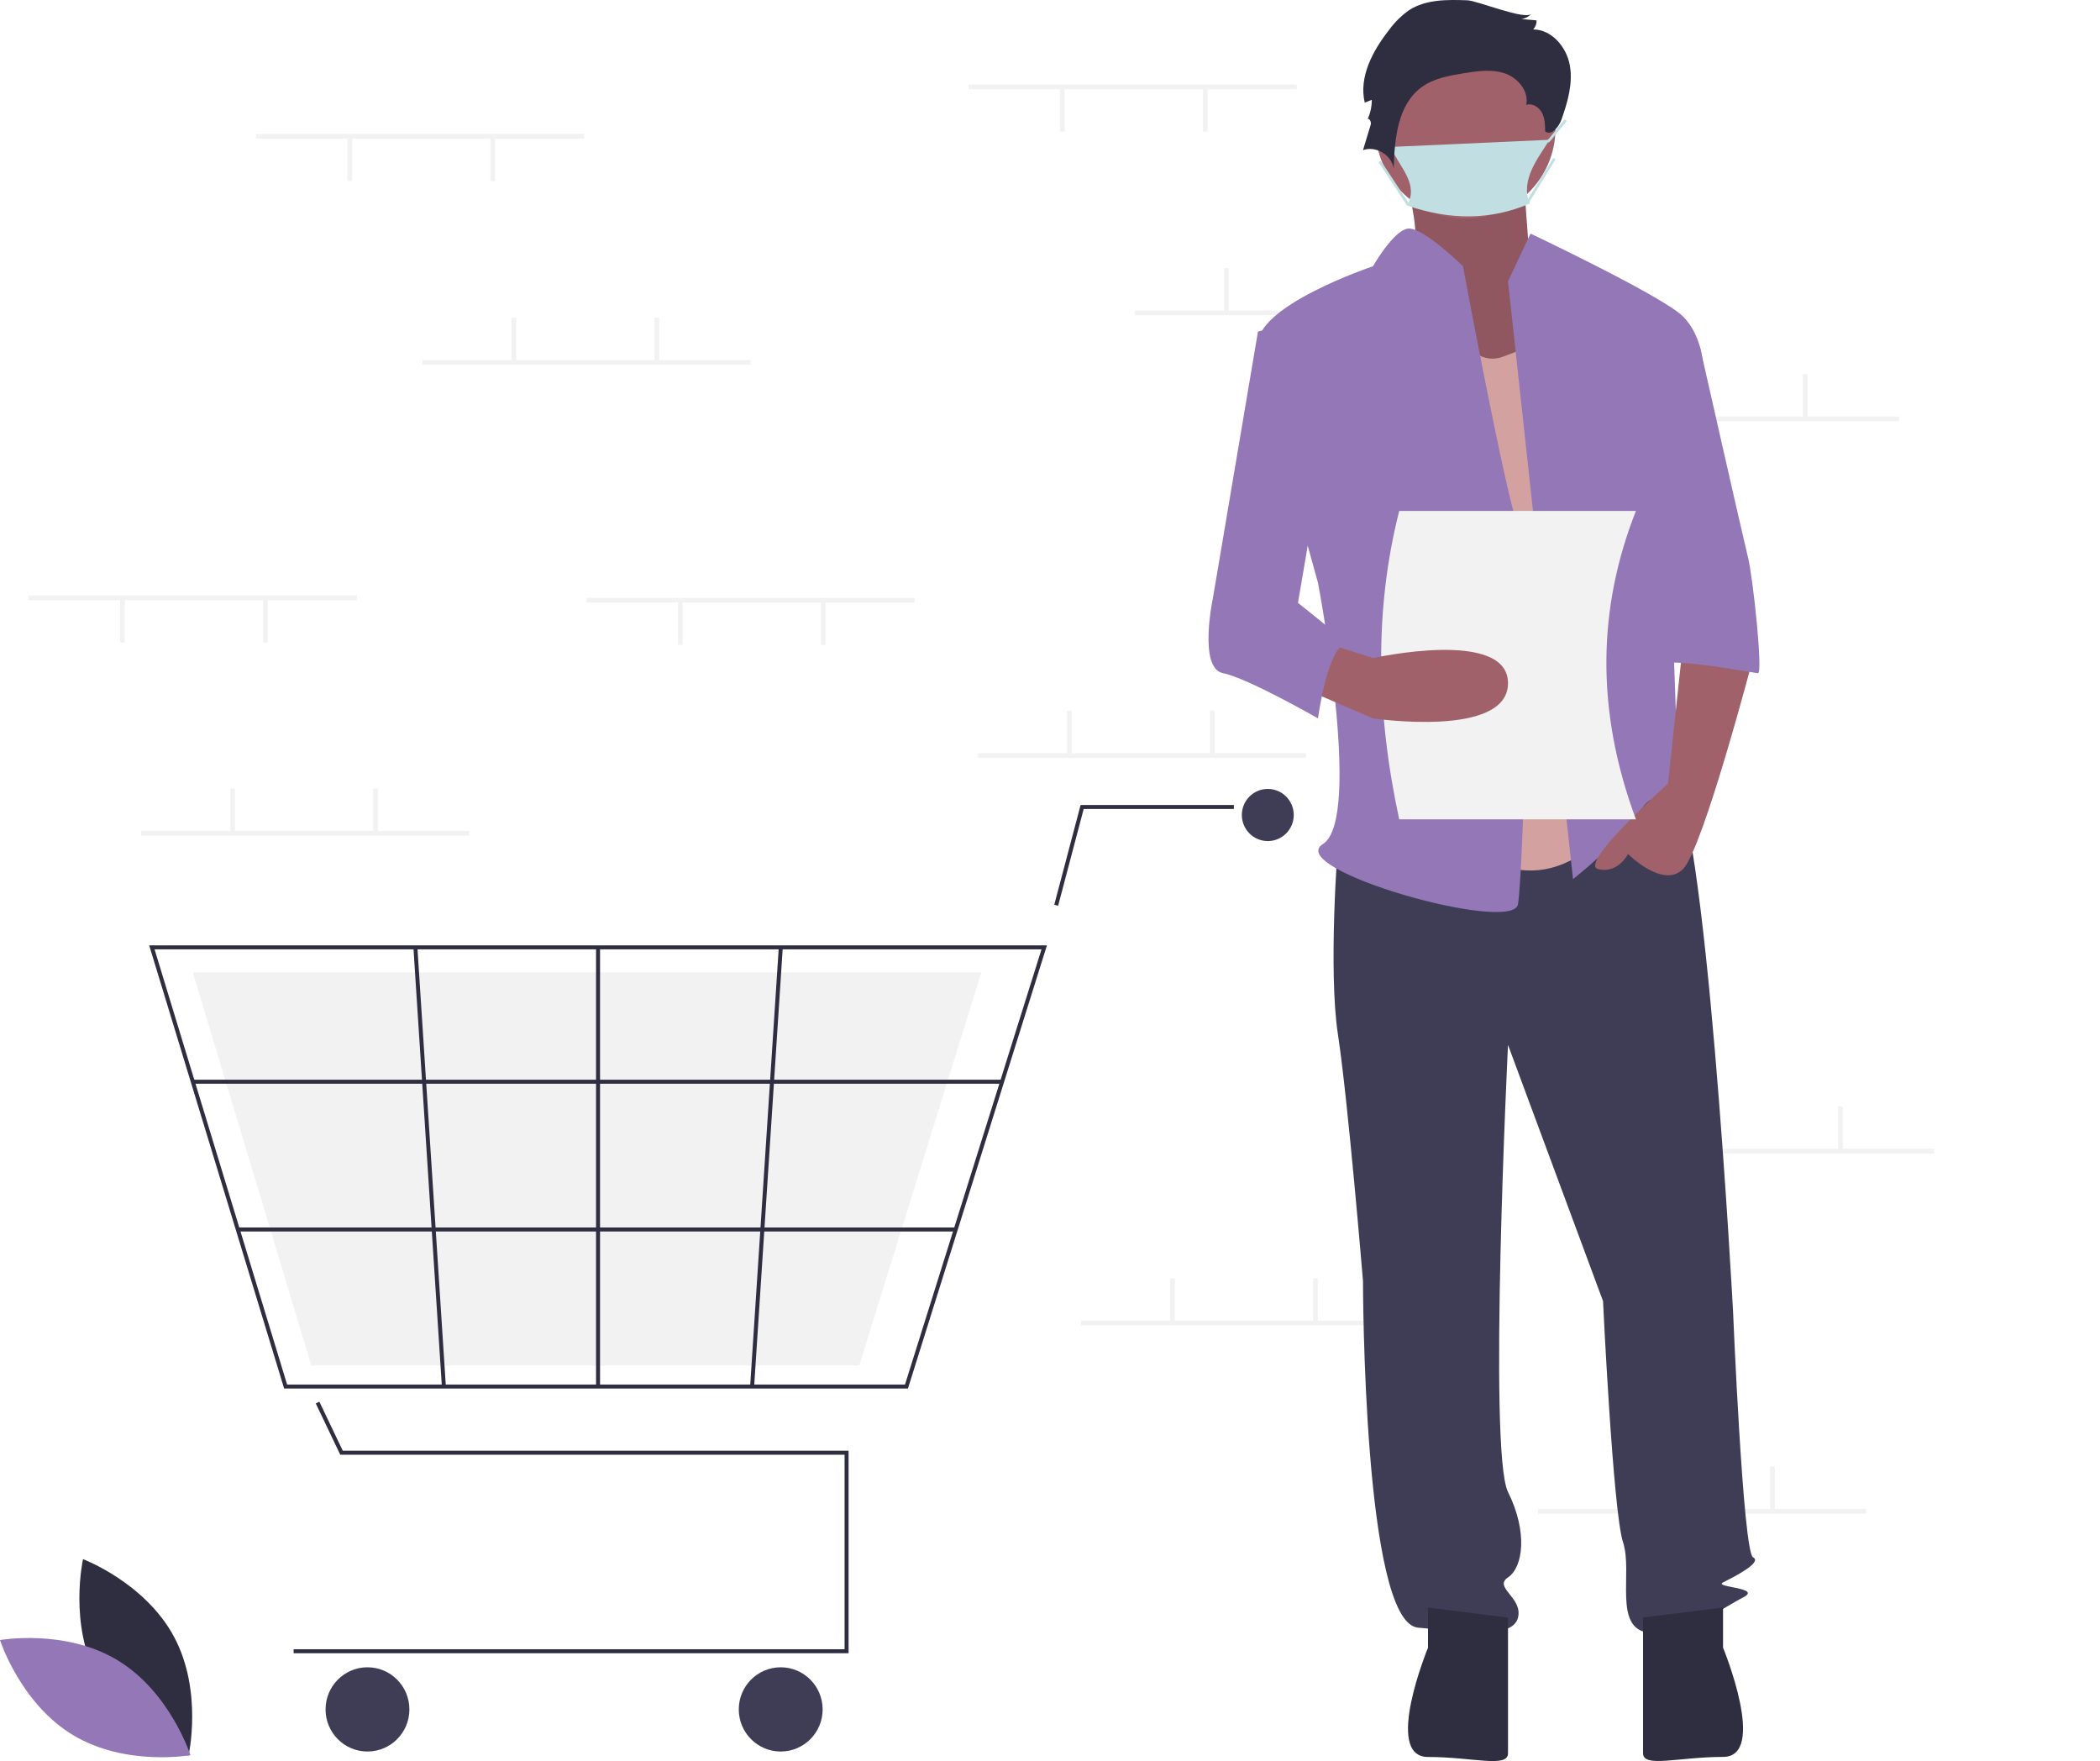 <svg width="59.5%" height="100%" viewBox="0 0 229 192" fill="none" xmlns="http://www.w3.org/2000/svg">
<g clip-path="url(#clip0)">
<path d="M10.641 182.956C13.817 188.872 20.559 191.412 20.559 191.412C20.559 191.412 22.15 184.359 18.974 178.443C15.797 172.526 9.056 169.986 9.056 169.986C9.056 169.986 7.464 177.039 10.641 182.956Z" fill="#2F2E41"/>
<path d="M12.824 181.009C18.559 184.475 20.768 191.358 20.768 191.358C20.768 191.358 13.678 192.622 7.943 189.157C2.209 185.692 0 178.809 0 178.809C0 178.809 7.089 177.544 12.824 181.009Z" fill="#9377B6"/>
<path d="M141.399 9.217H105.618V9.731H141.399V9.217Z" fill="#F2F2F2"/>
<path d="M131.687 9.602H131.176V14.351H131.687V9.602Z" fill="#F2F2F2"/>
<path d="M116.097 9.602H115.586V14.351H116.097V9.602Z" fill="#F2F2F2"/>
<path d="M159.546 33.86H123.765V34.373H159.546V33.86Z" fill="#F2F2F2"/>
<path d="M133.988 29.239H133.477V33.988H133.988V29.239Z" fill="#F2F2F2"/>
<path d="M149.578 29.239H149.067V33.988H149.578V29.239Z" fill="#F2F2F2"/>
<path d="M207.083 45.411H171.302V45.925H207.083V45.411Z" fill="#F2F2F2"/>
<path d="M181.526 40.791H181.015V45.539H181.526V40.791Z" fill="#F2F2F2"/>
<path d="M197.116 40.791H196.605V45.539H197.116V40.791Z" fill="#F2F2F2"/>
<path d="M203.505 164.517H167.724V165.031H203.505V164.517Z" fill="#F2F2F2"/>
<path d="M177.948 159.897H177.437V164.646H177.948V159.897Z" fill="#F2F2F2"/>
<path d="M193.538 159.897H193.026V164.646H193.538V159.897Z" fill="#F2F2F2"/>
<path d="M142.422 82.118H106.641V82.632H142.422V82.118Z" fill="#F2F2F2"/>
<path d="M116.864 77.498H116.353V82.247H116.864V77.498Z" fill="#F2F2F2"/>
<path d="M132.454 77.498H131.943V82.247H132.454V77.498Z" fill="#F2F2F2"/>
<path d="M153.667 143.982H117.886V144.495H153.667V143.982Z" fill="#F2F2F2"/>
<path d="M128.109 139.361H127.598V144.11H128.109V139.361Z" fill="#F2F2F2"/>
<path d="M143.7 139.361H143.188V144.11H143.7V139.361Z" fill="#F2F2F2"/>
<path d="M210.917 125.243H175.136V125.757H210.917V125.243Z" fill="#F2F2F2"/>
<path d="M185.359 120.623H184.848V125.371H185.359V120.623Z" fill="#F2F2F2"/>
<path d="M200.95 120.623H200.438V125.371H200.95V120.623Z" fill="#F2F2F2"/>
<path d="M92.535 180.247H32.018V179.81H92.1V158.602H37.105L34.434 153.011L34.826 152.822L37.379 158.164H92.535V180.247Z" fill="#2F2E41"/>
<path d="M40.072 190.96C42.597 190.96 44.644 188.904 44.644 186.369C44.644 183.833 42.597 181.777 40.072 181.777C37.547 181.777 35.501 183.833 35.501 186.369C35.501 188.904 37.547 190.96 40.072 190.96Z" fill="#3F3D56"/>
<path d="M85.134 190.96C87.659 190.96 89.706 188.904 89.706 186.369C89.706 183.833 87.659 181.777 85.134 181.777C82.609 181.777 80.562 183.833 80.562 186.369C80.562 188.904 82.609 190.96 85.134 190.96Z" fill="#3F3D56"/>
<path d="M138.25 91.698C139.813 91.698 141.08 90.425 141.08 88.855C141.08 87.285 139.813 86.013 138.25 86.013C136.687 86.013 135.42 87.285 135.42 88.855C135.42 90.425 136.687 91.698 138.25 91.698Z" fill="#3F3D56"/>
<path d="M99.008 151.386H30.986L16.268 103.067H114.166L114.077 103.351L99.008 151.386ZM31.308 150.949H98.689L113.573 103.504H16.856L31.308 150.949Z" fill="#2F2E41"/>
<path d="M93.698 148.872H33.952L21.024 106.019H107.012L106.933 106.271L93.698 148.872Z" fill="#F2F2F2"/>
<path d="M115.386 98.75L114.965 98.638L117.838 87.762H134.55V88.2H118.173L115.386 98.75Z" fill="#2F2E41"/>
<path d="M109.274 117.716H21.023V118.154H109.274V117.716Z" fill="#2F2E41"/>
<path d="M104.22 133.826H25.931V134.263H104.22V133.826Z" fill="#2F2E41"/>
<path d="M65.433 103.286H64.998V151.168H65.433V103.286Z" fill="#2F2E41"/>
<path d="M84.926 103.272L81.8 151.153L82.235 151.182L85.36 103.301L84.926 103.272Z" fill="#2F2E41"/>
<path d="M45.514 103.271L45.08 103.3L48.187 151.182L48.621 151.153L45.514 103.271Z" fill="#2F2E41"/>
<path d="M152.175 15.883C152.175 15.883 155.911 26.563 153.612 28.206C151.313 29.849 161.372 43.268 161.372 43.268L173.443 39.982L166.833 28.754C166.833 28.754 165.97 17.526 165.97 15.883C165.97 14.24 152.175 15.883 152.175 15.883Z" fill="#A0616A"/>
<path opacity="0.1" d="M152.175 15.883C152.175 15.883 155.911 26.563 153.612 28.206C151.313 29.849 161.372 43.268 161.372 43.268L173.443 39.982L166.833 28.754C166.833 28.754 165.97 17.526 165.97 15.883C165.97 14.24 152.175 15.883 152.175 15.883Z" fill="black"/>
<path d="M145.904 92.013C145.904 92.013 144.814 105.705 145.904 112.825C146.995 119.945 148.631 139.663 148.631 139.663C148.631 139.663 148.631 176.906 154.629 177.454C160.628 178.001 164.99 178.549 165.536 176.358C166.081 174.167 162.809 173.072 164.445 171.977C166.081 170.881 166.626 167.047 164.445 162.666C162.264 158.284 164.445 113.921 164.445 113.921L174.806 141.853C174.806 141.853 175.897 164.857 176.987 168.143C178.078 171.429 175.897 177.454 179.714 178.001C183.531 178.549 187.894 175.263 190.075 174.167C192.256 173.072 186.803 173.072 187.894 172.524C188.984 171.977 192.256 170.334 191.166 169.786C190.075 169.238 188.984 142.949 188.984 142.949C188.984 142.949 185.985 86.81 182.168 84.619C178.351 82.428 175.897 86.202 175.897 86.202L145.904 92.013Z" fill="#3F3D56"/>
<path d="M155.72 175.263V179.645C155.72 179.645 150.812 191.555 155.72 191.555C160.628 191.555 164.445 192.789 164.445 191.146V176.359L155.72 175.263Z" fill="#2F2E41"/>
<path d="M187.894 175.255V179.637C187.894 179.637 192.801 191.548 187.894 191.548C182.986 191.548 179.168 192.782 179.168 191.139V176.351L187.894 175.255Z" fill="#2F2E41"/>
<path d="M159.81 23.825C165.231 23.825 169.626 19.411 169.626 13.966C169.626 8.521 165.231 4.108 159.81 4.108C154.389 4.108 149.994 8.521 149.994 13.966C149.994 19.411 154.389 23.825 159.81 23.825Z" fill="#A0616A"/>
<path d="M166.813 22.194C162.578 24.02 158.108 24.018 153.43 22.402C154.747 20.087 152.696 18.323 151.621 16.023L168.983 15.24C167.686 17.272 165.763 19.679 166.813 22.194Z" fill="#C1DEE2"/>
<path d="M168.875 15.558L168.669 15.355L168.951 15.06L170.627 13.003L170.847 13.189L169.164 15.254L168.875 15.558Z" fill="#C1DEE2"/>
<path d="M150.205 14.604L150.023 14.829L151.778 16.245L151.96 16.02L150.205 14.604Z" fill="#C1DEE2"/>
<path d="M169.379 17.227L166.421 22.037L166.667 22.188L169.625 17.378L169.379 17.227Z" fill="#C1DEE2"/>
<path d="M150.568 17.519L150.327 17.678L153.432 22.394L153.673 22.236L150.568 17.519Z" fill="#C1DEE2"/>
<path d="M156.81 32.314C156.81 32.314 159.537 40.529 163.9 38.886L168.262 37.243L175.897 89.822C175.897 89.822 169.898 98.585 161.173 93.109C152.448 87.632 156.81 32.314 156.81 32.314Z" fill="#D4A1A1"/>
<path d="M164.445 30.671L166.899 25.468C166.899 25.468 181.35 32.314 183.531 34.505C185.712 36.696 185.712 39.982 185.712 39.982L181.895 53.674C181.895 53.674 182.986 83.798 182.986 84.893C182.986 85.988 186.803 92.013 184.076 89.822C181.35 87.632 180.804 85.441 178.623 88.727C176.442 92.013 171.534 95.847 171.534 95.847L164.445 30.671Z" fill="#9377B6"/>
<path d="M183.531 70.105L181.895 85.441C181.895 85.441 172.079 94.204 174.261 94.751C176.442 95.299 177.533 93.108 177.533 93.108C177.533 93.108 181.35 96.942 183.531 94.751C185.712 92.561 191.166 71.748 191.166 71.748L183.531 70.105Z" fill="#A0616A"/>
<path d="M160.019 0.033C157.843 -0.045 155.514 -0.083 153.679 1.094C152.835 1.685 152.095 2.413 151.488 3.248C149.702 5.517 148.158 8.372 148.821 11.187L149.592 10.885C149.592 11.636 149.426 12.378 149.105 13.057C149.214 12.74 149.577 13.252 149.48 13.573L148.631 16.371C150.027 15.857 151.763 16.898 151.976 18.376C152.073 15.126 152.409 11.399 155.034 9.496C156.357 8.536 158.033 8.244 159.645 7.983C161.132 7.743 162.691 7.514 164.115 8.006C165.539 8.498 166.752 9.961 166.429 11.438C167.086 11.211 167.821 11.671 168.145 12.288C168.47 12.905 168.487 13.632 168.497 14.33C169.197 14.827 169.993 13.84 170.279 13.028C170.948 11.122 171.544 9.094 171.183 7.105C170.822 5.117 169.209 3.217 167.197 3.21C167.441 2.941 167.571 2.586 167.56 2.222L165.902 2.081C166.323 2.022 166.71 1.817 166.997 1.501C166.331 2.237 161.096 0.072 160.019 0.033Z" fill="#2F2E41"/>
<path d="M159.537 29.028C159.537 29.028 155.098 24.659 153.5 24.927C151.902 25.194 149.721 29.028 149.721 29.028C149.721 29.028 136.633 33.41 137.179 37.791C137.724 42.173 143.723 63.533 143.723 63.533C143.723 63.533 148.63 89.275 144.268 92.013C139.905 94.752 164.99 101.872 165.535 98.586C166.081 95.299 167.171 62.438 165.535 57.508C163.899 52.579 159.537 29.028 159.537 29.028Z" fill="#9377B6"/>
<path d="M178.624 37.791H185.366C185.366 37.791 190.075 58.603 190.621 60.794C191.166 62.985 192.257 73.391 191.711 73.391C191.166 73.391 180.259 71.201 180.259 72.844L178.624 37.791Z" fill="#9377B6"/>
<path d="M178.395 89.33H152.581C150.062 77.691 149.852 66.446 152.581 55.703H178.395C174.229 66.253 173.969 77.421 178.395 89.33Z" fill="#F2F2F2"/>
<path d="M142.086 75.034L149.721 78.321C149.721 78.321 164.445 80.511 164.445 74.487C164.445 68.462 149.721 71.748 149.721 71.748L144.813 70.172L142.086 75.034Z" fill="#A0616A"/>
<path d="M143.723 34.505L137.179 36.148L132.271 65.176C132.271 65.176 130.635 72.844 133.362 73.391C136.088 73.939 143.723 78.321 143.723 78.321C143.723 78.321 144.813 70.105 146.995 70.105L141.541 65.724L144.813 46.554L143.723 34.505Z" fill="#9377B6"/>
<path d="M51.18 90.59H15.398V91.103H51.18V90.59Z" fill="#F2F2F2"/>
<path d="M25.622 85.969H25.11V90.718H25.622V85.969Z" fill="#F2F2F2"/>
<path d="M41.212 85.969H40.701V90.718H41.212V85.969Z" fill="#F2F2F2"/>
<path d="M63.703 14.608H27.922V15.121H63.703V14.608Z" fill="#F2F2F2"/>
<path d="M53.991 14.993H53.48V19.742H53.991V14.993Z" fill="#F2F2F2"/>
<path d="M38.401 14.993H37.89V19.742H38.401V14.993Z" fill="#F2F2F2"/>
<path d="M99.74 65.177H63.959V65.69H99.74V65.177Z" fill="#F2F2F2"/>
<path d="M90.028 65.562H89.517V70.31H90.028V65.562Z" fill="#F2F2F2"/>
<path d="M74.437 65.562H73.926V70.31H74.437V65.562Z" fill="#F2F2F2"/>
<path d="M38.912 64.92H3.13V65.434H38.912V64.92Z" fill="#F2F2F2"/>
<path d="M29.2 65.305H28.689V70.054H29.2V65.305Z" fill="#F2F2F2"/>
<path d="M13.609 65.305H13.098V70.054H13.609V65.305Z" fill="#F2F2F2"/>
<path d="M81.849 39.251H46.068V39.764H81.849V39.251Z" fill="#F2F2F2"/>
<path d="M56.291 34.63H55.78V39.379H56.291V34.63Z" fill="#F2F2F2"/>
<path d="M71.881 34.63H71.37V39.379H71.881V34.63Z" fill="#F2F2F2"/>
</g>
<defs>
<clipPath id="clip0">
<rect width="229" height="192" fill="white"/>
</clipPath>
</defs>
</svg>
